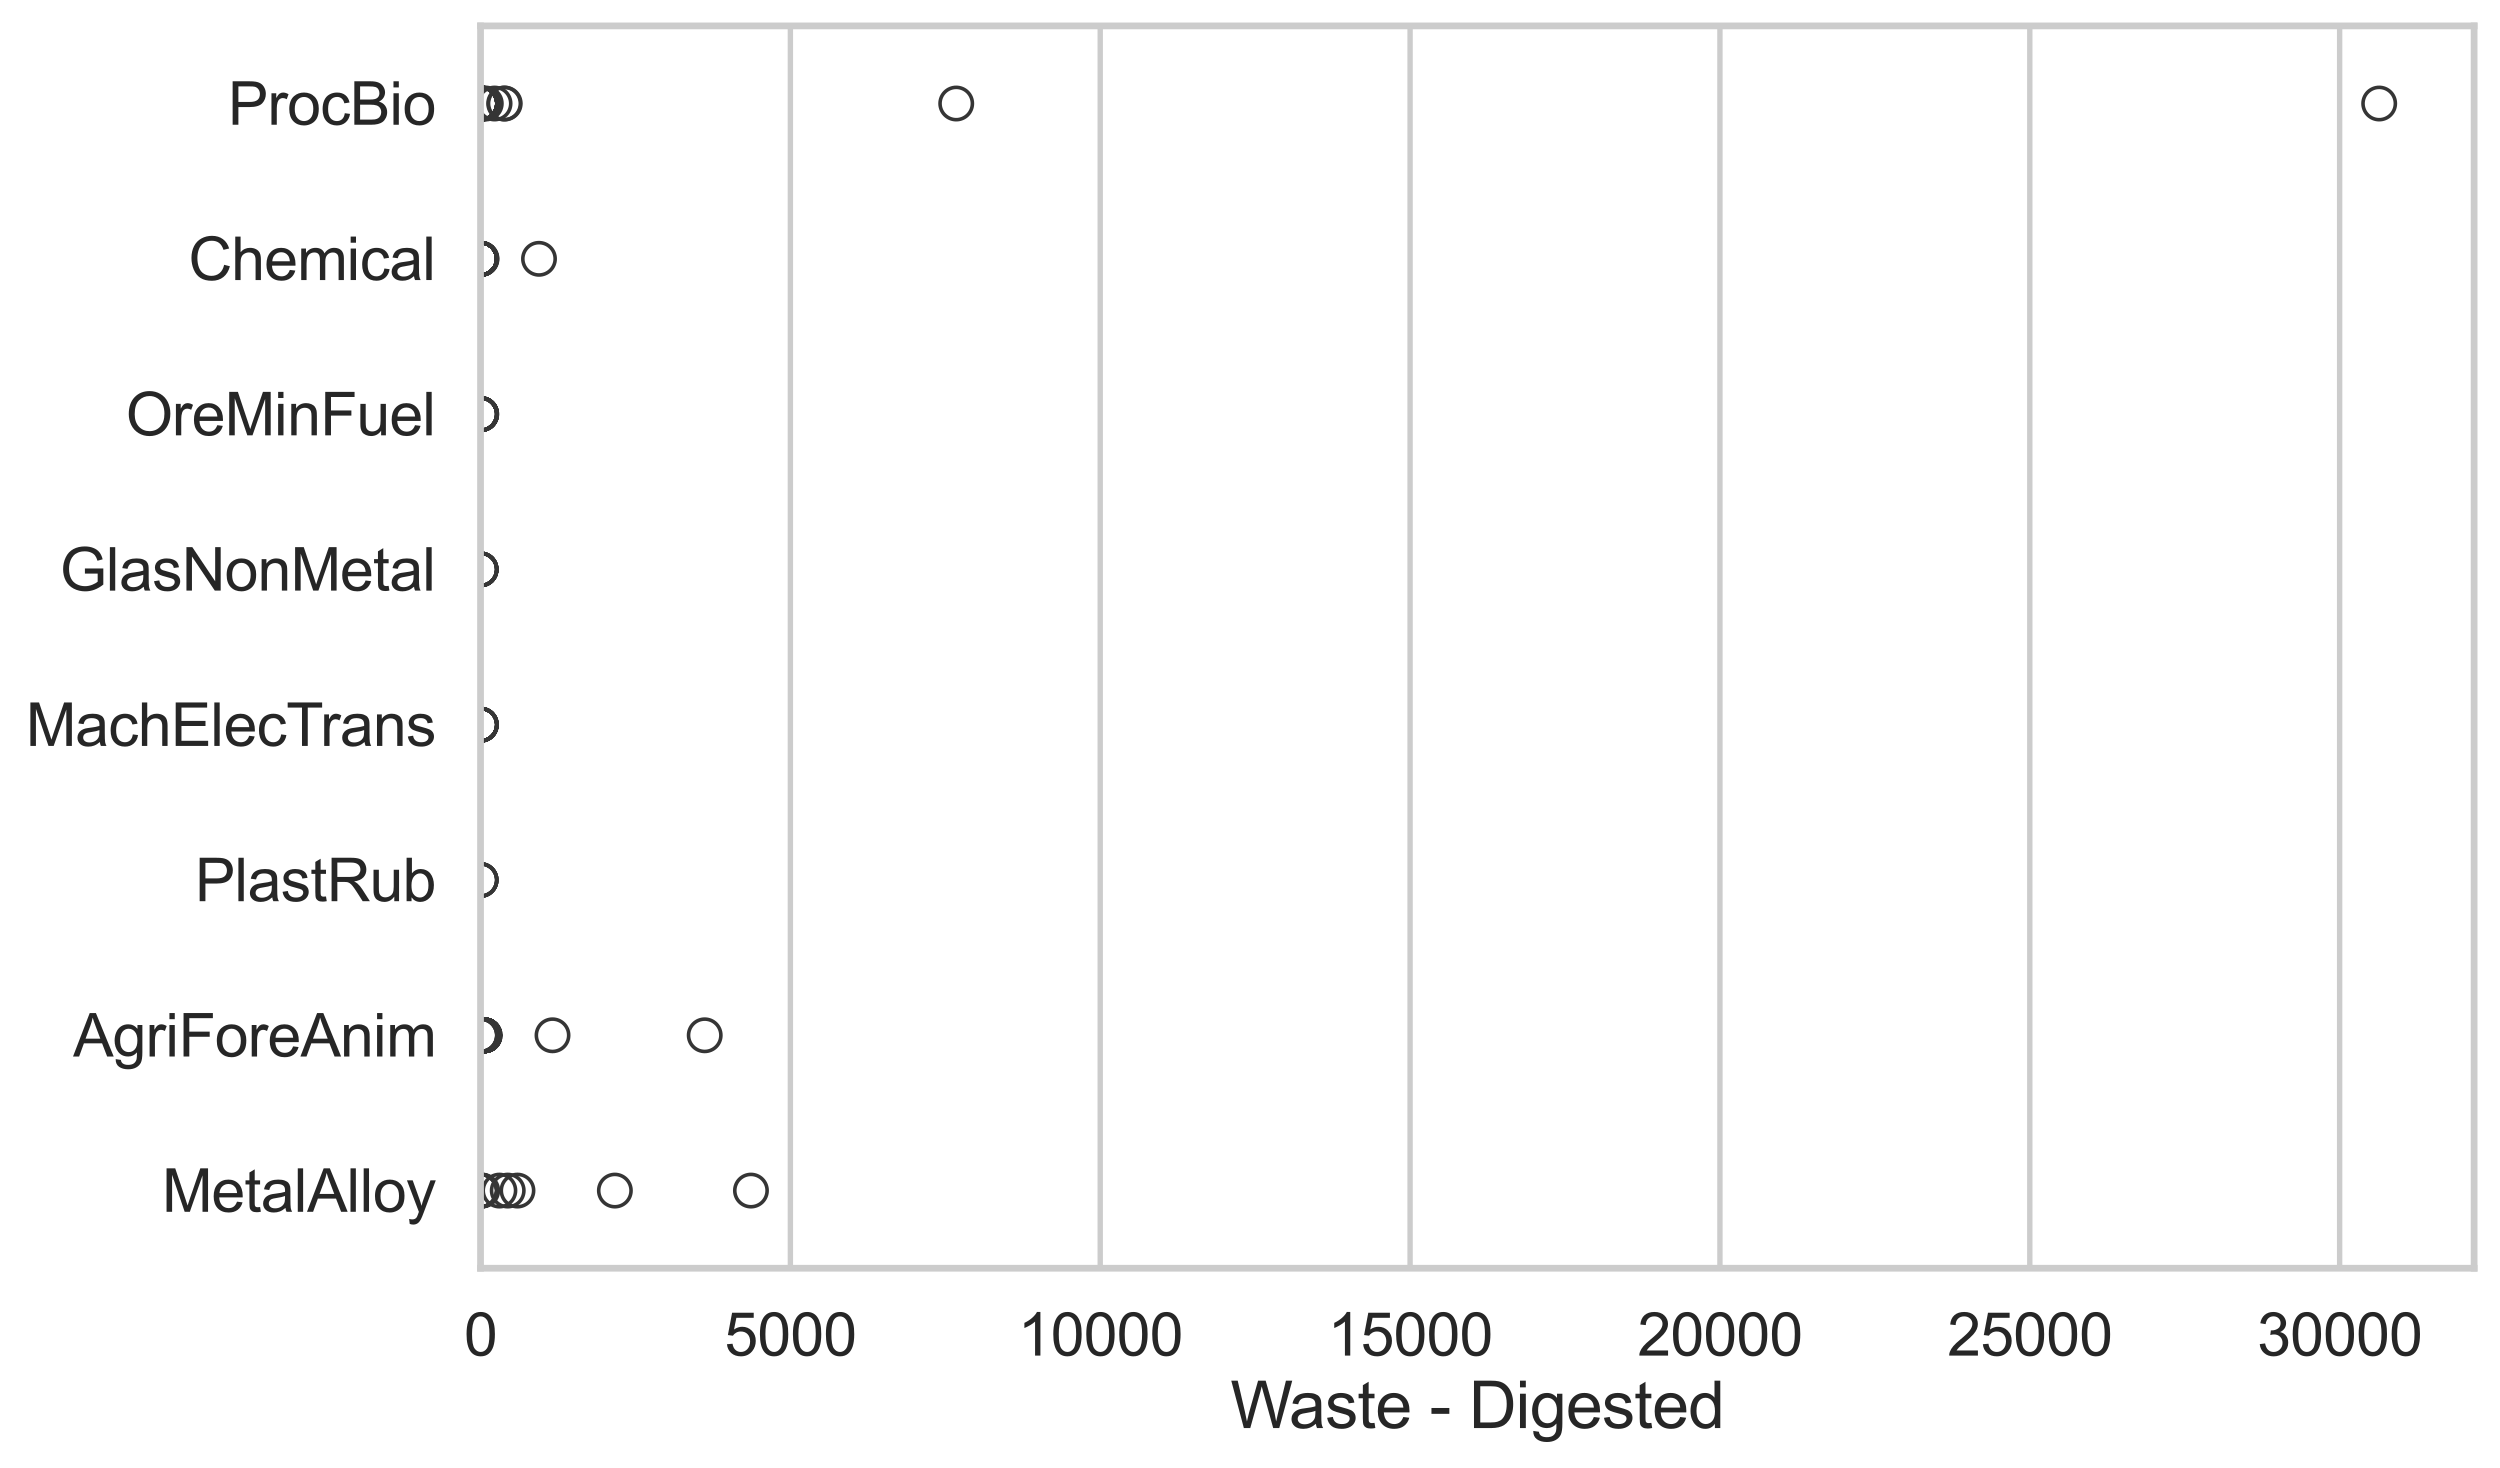 <?xml version="1.0" encoding="utf-8" standalone="no"?>
<!DOCTYPE svg PUBLIC "-//W3C//DTD SVG 1.1//EN"
  "http://www.w3.org/Graphics/SVG/1.1/DTD/svg11.dtd">
<svg xmlns:xlink="http://www.w3.org/1999/xlink" width="695.577pt" height="408.322pt" viewBox="0 0 695.577 408.322" xmlns="http://www.w3.org/2000/svg" version="1.1">
 <defs>
  <style type="text/css">*{stroke-linejoin: round; stroke-linecap: butt}</style>
 </defs>
 <g id="figure_1">
  <g id="patch_1">
   <path d="M 0 408.322 
L 695.577 408.322 
L 695.577 0 
L 0 0 
z
" style="fill: #ffffff"/>
  </g>
  <g id="axes_1">
   <g id="patch_2">
    <path d="M 133.697 352.86 
L 688.377 352.86 
L 688.377 7.2 
L 133.697 7.2 
z
" style="fill: #ffffff"/>
   </g>
   <g id="matplotlib.axis_1">
    <g id="xtick_1">
     <g id="line2d_1">
      <path d="M 133.697 352.86 
L 133.697 7.2 
" clip-path="url(#p06979ce283)" style="fill: none; stroke: #cccccc; stroke-width: 1.5; stroke-linecap: round"/>
     </g>
     <g id="text_1">
      <!-- 0 -->
      <g style="fill: #262626" transform="translate(129.109 377.17) scale(0.165 -0.165)">
       <defs>
        <path id="ArialMT-30" d="M 266 2259 
Q 266 3072 433 3567 
Q 600 4063 929 4331 
Q 1259 4600 1759 4600 
Q 2128 4600 2406 4451 
Q 2684 4303 2865 4023 
Q 3047 3744 3150 3342 
Q 3253 2941 3253 2259 
Q 3253 1453 3087 958 
Q 2922 463 2592 192 
Q 2263 -78 1759 -78 
Q 1097 -78 719 397 
Q 266 969 266 2259 
z
M 844 2259 
Q 844 1131 1108 757 
Q 1372 384 1759 384 
Q 2147 384 2411 759 
Q 2675 1134 2675 2259 
Q 2675 3391 2411 3762 
Q 2147 4134 1753 4134 
Q 1366 4134 1134 3806 
Q 844 3388 844 2259 
z
" transform="scale(0.016)"/>
       </defs>
       <use xlink:href="#ArialMT-30"/>
      </g>
     </g>
    </g>
    <g id="xtick_2">
     <g id="line2d_2">
      <path d="M 219.907 352.86 
L 219.907 7.2 
" clip-path="url(#p06979ce283)" style="fill: none; stroke: #cccccc; stroke-width: 1.5; stroke-linecap: round"/>
     </g>
     <g id="text_2">
      <!-- 5000 -->
      <g style="fill: #262626" transform="translate(201.556 377.17) scale(0.165 -0.165)">
       <defs>
        <path id="ArialMT-35" d="M 266 1200 
L 856 1250 
Q 922 819 1161 601 
Q 1400 384 1738 384 
Q 2144 384 2425 690 
Q 2706 997 2706 1503 
Q 2706 1984 2436 2262 
Q 2166 2541 1728 2541 
Q 1456 2541 1237 2417 
Q 1019 2294 894 2097 
L 366 2166 
L 809 4519 
L 3088 4519 
L 3088 3981 
L 1259 3981 
L 1013 2750 
Q 1425 3038 1878 3038 
Q 2478 3038 2890 2622 
Q 3303 2206 3303 1553 
Q 3303 931 2941 478 
Q 2500 -78 1738 -78 
Q 1113 -78 717 272 
Q 322 622 266 1200 
z
" transform="scale(0.016)"/>
       </defs>
       <use xlink:href="#ArialMT-35"/>
       <use xlink:href="#ArialMT-30" transform="translate(55.615 0)"/>
       <use xlink:href="#ArialMT-30" transform="translate(111.23 0)"/>
       <use xlink:href="#ArialMT-30" transform="translate(166.846 0)"/>
      </g>
     </g>
    </g>
    <g id="xtick_3">
     <g id="line2d_3">
      <path d="M 306.118 352.86 
L 306.118 7.2 
" clip-path="url(#p06979ce283)" style="fill: none; stroke: #cccccc; stroke-width: 1.5; stroke-linecap: round"/>
     </g>
     <g id="text_3">
      <!-- 10000 -->
      <g style="fill: #262626" transform="translate(283.179 377.17) scale(0.165 -0.165)">
       <defs>
        <path id="ArialMT-31" d="M 2384 0 
L 1822 0 
L 1822 3584 
Q 1619 3391 1289 3197 
Q 959 3003 697 2906 
L 697 3450 
Q 1169 3672 1522 3987 
Q 1875 4303 2022 4600 
L 2384 4600 
L 2384 0 
z
" transform="scale(0.016)"/>
       </defs>
       <use xlink:href="#ArialMT-31"/>
       <use xlink:href="#ArialMT-30" transform="translate(55.615 0)"/>
       <use xlink:href="#ArialMT-30" transform="translate(111.23 0)"/>
       <use xlink:href="#ArialMT-30" transform="translate(166.846 0)"/>
       <use xlink:href="#ArialMT-30" transform="translate(222.461 0)"/>
      </g>
     </g>
    </g>
    <g id="xtick_4">
     <g id="line2d_4">
      <path d="M 392.328 352.86 
L 392.328 7.2 
" clip-path="url(#p06979ce283)" style="fill: none; stroke: #cccccc; stroke-width: 1.5; stroke-linecap: round"/>
     </g>
     <g id="text_4">
      <!-- 15000 -->
      <g style="fill: #262626" transform="translate(369.389 377.17) scale(0.165 -0.165)">
       <use xlink:href="#ArialMT-31"/>
       <use xlink:href="#ArialMT-35" transform="translate(55.615 0)"/>
       <use xlink:href="#ArialMT-30" transform="translate(111.23 0)"/>
       <use xlink:href="#ArialMT-30" transform="translate(166.846 0)"/>
       <use xlink:href="#ArialMT-30" transform="translate(222.461 0)"/>
      </g>
     </g>
    </g>
    <g id="xtick_5">
     <g id="line2d_5">
      <path d="M 478.539 352.86 
L 478.539 7.2 
" clip-path="url(#p06979ce283)" style="fill: none; stroke: #cccccc; stroke-width: 1.5; stroke-linecap: round"/>
     </g>
     <g id="text_5">
      <!-- 20000 -->
      <g style="fill: #262626" transform="translate(455.6 377.17) scale(0.165 -0.165)">
       <defs>
        <path id="ArialMT-32" d="M 3222 541 
L 3222 0 
L 194 0 
Q 188 203 259 391 
Q 375 700 629 1000 
Q 884 1300 1366 1694 
Q 2113 2306 2375 2664 
Q 2638 3022 2638 3341 
Q 2638 3675 2398 3904 
Q 2159 4134 1775 4134 
Q 1369 4134 1125 3890 
Q 881 3647 878 3216 
L 300 3275 
Q 359 3922 746 4261 
Q 1134 4600 1788 4600 
Q 2447 4600 2831 4234 
Q 3216 3869 3216 3328 
Q 3216 3053 3103 2787 
Q 2991 2522 2730 2228 
Q 2469 1934 1863 1422 
Q 1356 997 1212 845 
Q 1069 694 975 541 
L 3222 541 
z
" transform="scale(0.016)"/>
       </defs>
       <use xlink:href="#ArialMT-32"/>
       <use xlink:href="#ArialMT-30" transform="translate(55.615 0)"/>
       <use xlink:href="#ArialMT-30" transform="translate(111.23 0)"/>
       <use xlink:href="#ArialMT-30" transform="translate(166.846 0)"/>
       <use xlink:href="#ArialMT-30" transform="translate(222.461 0)"/>
      </g>
     </g>
    </g>
    <g id="xtick_6">
     <g id="line2d_6">
      <path d="M 564.749 352.86 
L 564.749 7.2 
" clip-path="url(#p06979ce283)" style="fill: none; stroke: #cccccc; stroke-width: 1.5; stroke-linecap: round"/>
     </g>
     <g id="text_6">
      <!-- 25000 -->
      <g style="fill: #262626" transform="translate(541.81 377.17) scale(0.165 -0.165)">
       <use xlink:href="#ArialMT-32"/>
       <use xlink:href="#ArialMT-35" transform="translate(55.615 0)"/>
       <use xlink:href="#ArialMT-30" transform="translate(111.23 0)"/>
       <use xlink:href="#ArialMT-30" transform="translate(166.846 0)"/>
       <use xlink:href="#ArialMT-30" transform="translate(222.461 0)"/>
      </g>
     </g>
    </g>
    <g id="xtick_7">
     <g id="line2d_7">
      <path d="M 650.96 352.86 
L 650.96 7.2 
" clip-path="url(#p06979ce283)" style="fill: none; stroke: #cccccc; stroke-width: 1.5; stroke-linecap: round"/>
     </g>
     <g id="text_7">
      <!-- 30000 -->
      <g style="fill: #262626" transform="translate(628.021 377.17) scale(0.165 -0.165)">
       <defs>
        <path id="ArialMT-33" d="M 269 1209 
L 831 1284 
Q 928 806 1161 595 
Q 1394 384 1728 384 
Q 2125 384 2398 659 
Q 2672 934 2672 1341 
Q 2672 1728 2419 1979 
Q 2166 2231 1775 2231 
Q 1616 2231 1378 2169 
L 1441 2663 
Q 1497 2656 1531 2656 
Q 1891 2656 2178 2843 
Q 2466 3031 2466 3422 
Q 2466 3731 2256 3934 
Q 2047 4138 1716 4138 
Q 1388 4138 1169 3931 
Q 950 3725 888 3313 
L 325 3413 
Q 428 3978 793 4289 
Q 1159 4600 1703 4600 
Q 2078 4600 2393 4439 
Q 2709 4278 2876 4000 
Q 3044 3722 3044 3409 
Q 3044 3113 2884 2869 
Q 2725 2625 2413 2481 
Q 2819 2388 3044 2092 
Q 3269 1797 3269 1353 
Q 3269 753 2831 336 
Q 2394 -81 1725 -81 
Q 1122 -81 723 278 
Q 325 638 269 1209 
z
" transform="scale(0.016)"/>
       </defs>
       <use xlink:href="#ArialMT-33"/>
       <use xlink:href="#ArialMT-30" transform="translate(55.615 0)"/>
       <use xlink:href="#ArialMT-30" transform="translate(111.23 0)"/>
       <use xlink:href="#ArialMT-30" transform="translate(166.846 0)"/>
       <use xlink:href="#ArialMT-30" transform="translate(222.461 0)"/>
      </g>
     </g>
    </g>
    <g id="text_8">
     <!-- Waste - Digested -->
     <g style="fill: #262626" transform="translate(342.353 397.334) scale(0.18 -0.18)">
      <defs>
       <path id="ArialMT-57" d="M 1294 0 
L 78 4581 
L 700 4581 
L 1397 1578 
Q 1509 1106 1591 641 
Q 1766 1375 1797 1488 
L 2669 4581 
L 3400 4581 
L 4056 2263 
Q 4303 1400 4413 641 
Q 4500 1075 4641 1638 
L 5359 4581 
L 5969 4581 
L 4713 0 
L 4128 0 
L 3163 3491 
Q 3041 3928 3019 4028 
Q 2947 3713 2884 3491 
L 1913 0 
L 1294 0 
z
" transform="scale(0.016)"/>
       <path id="ArialMT-61" d="M 2588 409 
Q 2275 144 1986 34 
Q 1697 -75 1366 -75 
Q 819 -75 525 192 
Q 231 459 231 875 
Q 231 1119 342 1320 
Q 453 1522 633 1644 
Q 813 1766 1038 1828 
Q 1203 1872 1538 1913 
Q 2219 1994 2541 2106 
Q 2544 2222 2544 2253 
Q 2544 2597 2384 2738 
Q 2169 2928 1744 2928 
Q 1347 2928 1158 2789 
Q 969 2650 878 2297 
L 328 2372 
Q 403 2725 575 2942 
Q 747 3159 1072 3276 
Q 1397 3394 1825 3394 
Q 2250 3394 2515 3294 
Q 2781 3194 2906 3042 
Q 3031 2891 3081 2659 
Q 3109 2516 3109 2141 
L 3109 1391 
Q 3109 606 3145 398 
Q 3181 191 3288 0 
L 2700 0 
Q 2613 175 2588 409 
z
M 2541 1666 
Q 2234 1541 1622 1453 
Q 1275 1403 1131 1340 
Q 988 1278 909 1158 
Q 831 1038 831 891 
Q 831 666 1001 516 
Q 1172 366 1500 366 
Q 1825 366 2078 508 
Q 2331 650 2450 897 
Q 2541 1088 2541 1459 
L 2541 1666 
z
" transform="scale(0.016)"/>
       <path id="ArialMT-73" d="M 197 991 
L 753 1078 
Q 800 744 1014 566 
Q 1228 388 1613 388 
Q 2000 388 2187 545 
Q 2375 703 2375 916 
Q 2375 1106 2209 1216 
Q 2094 1291 1634 1406 
Q 1016 1563 777 1677 
Q 538 1791 414 1992 
Q 291 2194 291 2438 
Q 291 2659 392 2848 
Q 494 3038 669 3163 
Q 800 3259 1026 3326 
Q 1253 3394 1513 3394 
Q 1903 3394 2198 3281 
Q 2494 3169 2634 2976 
Q 2775 2784 2828 2463 
L 2278 2388 
Q 2241 2644 2061 2787 
Q 1881 2931 1553 2931 
Q 1166 2931 1000 2803 
Q 834 2675 834 2503 
Q 834 2394 903 2306 
Q 972 2216 1119 2156 
Q 1203 2125 1616 2013 
Q 2213 1853 2448 1751 
Q 2684 1650 2818 1456 
Q 2953 1263 2953 975 
Q 2953 694 2789 445 
Q 2625 197 2315 61 
Q 2006 -75 1616 -75 
Q 969 -75 630 194 
Q 291 463 197 991 
z
" transform="scale(0.016)"/>
       <path id="ArialMT-74" d="M 1650 503 
L 1731 6 
Q 1494 -44 1306 -44 
Q 1000 -44 831 53 
Q 663 150 594 308 
Q 525 466 525 972 
L 525 2881 
L 113 2881 
L 113 3319 
L 525 3319 
L 525 4141 
L 1084 4478 
L 1084 3319 
L 1650 3319 
L 1650 2881 
L 1084 2881 
L 1084 941 
Q 1084 700 1114 631 
Q 1144 563 1211 522 
Q 1278 481 1403 481 
Q 1497 481 1650 503 
z
" transform="scale(0.016)"/>
       <path id="ArialMT-65" d="M 2694 1069 
L 3275 997 
Q 3138 488 2766 206 
Q 2394 -75 1816 -75 
Q 1088 -75 661 373 
Q 234 822 234 1631 
Q 234 2469 665 2931 
Q 1097 3394 1784 3394 
Q 2450 3394 2872 2941 
Q 3294 2488 3294 1666 
Q 3294 1616 3291 1516 
L 816 1516 
Q 847 969 1125 678 
Q 1403 388 1819 388 
Q 2128 388 2347 550 
Q 2566 713 2694 1069 
z
M 847 1978 
L 2700 1978 
Q 2663 2397 2488 2606 
Q 2219 2931 1791 2931 
Q 1403 2931 1139 2672 
Q 875 2413 847 1978 
z
" transform="scale(0.016)"/>
       <path id="ArialMT-20" transform="scale(0.016)"/>
       <path id="ArialMT-2d" d="M 203 1375 
L 203 1941 
L 1931 1941 
L 1931 1375 
L 203 1375 
z
" transform="scale(0.016)"/>
       <path id="ArialMT-44" d="M 494 0 
L 494 4581 
L 2072 4581 
Q 2606 4581 2888 4516 
Q 3281 4425 3559 4188 
Q 3922 3881 4101 3404 
Q 4281 2928 4281 2316 
Q 4281 1794 4159 1391 
Q 4038 988 3847 723 
Q 3656 459 3429 307 
Q 3203 156 2883 78 
Q 2563 0 2147 0 
L 494 0 
z
M 1100 541 
L 2078 541 
Q 2531 541 2789 625 
Q 3047 709 3200 863 
Q 3416 1078 3536 1442 
Q 3656 1806 3656 2325 
Q 3656 3044 3420 3430 
Q 3184 3816 2847 3947 
Q 2603 4041 2063 4041 
L 1100 4041 
L 1100 541 
z
" transform="scale(0.016)"/>
       <path id="ArialMT-69" d="M 425 3934 
L 425 4581 
L 988 4581 
L 988 3934 
L 425 3934 
z
M 425 0 
L 425 3319 
L 988 3319 
L 988 0 
L 425 0 
z
" transform="scale(0.016)"/>
       <path id="ArialMT-67" d="M 319 -275 
L 866 -356 
Q 900 -609 1056 -725 
Q 1266 -881 1628 -881 
Q 2019 -881 2231 -725 
Q 2444 -569 2519 -288 
Q 2563 -116 2559 434 
Q 2191 0 1641 0 
Q 956 0 581 494 
Q 206 988 206 1678 
Q 206 2153 378 2554 
Q 550 2956 876 3175 
Q 1203 3394 1644 3394 
Q 2231 3394 2613 2919 
L 2613 3319 
L 3131 3319 
L 3131 450 
Q 3131 -325 2973 -648 
Q 2816 -972 2473 -1159 
Q 2131 -1347 1631 -1347 
Q 1038 -1347 672 -1080 
Q 306 -813 319 -275 
z
M 784 1719 
Q 784 1066 1043 766 
Q 1303 466 1694 466 
Q 2081 466 2343 764 
Q 2606 1063 2606 1700 
Q 2606 2309 2336 2618 
Q 2066 2928 1684 2928 
Q 1309 2928 1046 2623 
Q 784 2319 784 1719 
z
" transform="scale(0.016)"/>
       <path id="ArialMT-64" d="M 2575 0 
L 2575 419 
Q 2259 -75 1647 -75 
Q 1250 -75 917 144 
Q 584 363 401 755 
Q 219 1147 219 1656 
Q 219 2153 384 2558 
Q 550 2963 881 3178 
Q 1213 3394 1622 3394 
Q 1922 3394 2156 3267 
Q 2391 3141 2538 2938 
L 2538 4581 
L 3097 4581 
L 3097 0 
L 2575 0 
z
M 797 1656 
Q 797 1019 1065 703 
Q 1334 388 1700 388 
Q 2069 388 2326 689 
Q 2584 991 2584 1609 
Q 2584 2291 2321 2609 
Q 2059 2928 1675 2928 
Q 1300 2928 1048 2622 
Q 797 2316 797 1656 
z
" transform="scale(0.016)"/>
      </defs>
      <use xlink:href="#ArialMT-57"/>
      <use xlink:href="#ArialMT-61" transform="translate(90.635 0)"/>
      <use xlink:href="#ArialMT-73" transform="translate(146.25 0)"/>
      <use xlink:href="#ArialMT-74" transform="translate(196.25 0)"/>
      <use xlink:href="#ArialMT-65" transform="translate(224.033 0)"/>
      <use xlink:href="#ArialMT-20" transform="translate(279.648 0)"/>
      <use xlink:href="#ArialMT-2d" transform="translate(307.432 0)"/>
      <use xlink:href="#ArialMT-20" transform="translate(340.732 0)"/>
      <use xlink:href="#ArialMT-44" transform="translate(368.516 0)"/>
      <use xlink:href="#ArialMT-69" transform="translate(440.732 0)"/>
      <use xlink:href="#ArialMT-67" transform="translate(462.949 0)"/>
      <use xlink:href="#ArialMT-65" transform="translate(518.564 0)"/>
      <use xlink:href="#ArialMT-73" transform="translate(574.18 0)"/>
      <use xlink:href="#ArialMT-74" transform="translate(624.18 0)"/>
      <use xlink:href="#ArialMT-65" transform="translate(651.963 0)"/>
      <use xlink:href="#ArialMT-64" transform="translate(707.578 0)"/>
     </g>
    </g>
   </g>
   <g id="matplotlib.axis_2">
    <g id="ytick_1">
     <g id="text_9">
      <!-- ProcBio -->
      <g style="fill: #262626" transform="translate(63.424 34.709) scale(0.165 -0.165)">
       <defs>
        <path id="ArialMT-50" d="M 494 0 
L 494 4581 
L 2222 4581 
Q 2678 4581 2919 4538 
Q 3256 4481 3484 4323 
Q 3713 4166 3852 3881 
Q 3991 3597 3991 3256 
Q 3991 2672 3619 2267 
Q 3247 1863 2275 1863 
L 1100 1863 
L 1100 0 
L 494 0 
z
M 1100 2403 
L 2284 2403 
Q 2872 2403 3119 2622 
Q 3366 2841 3366 3238 
Q 3366 3525 3220 3729 
Q 3075 3934 2838 4000 
Q 2684 4041 2272 4041 
L 1100 4041 
L 1100 2403 
z
" transform="scale(0.016)"/>
        <path id="ArialMT-72" d="M 416 0 
L 416 3319 
L 922 3319 
L 922 2816 
Q 1116 3169 1280 3281 
Q 1444 3394 1641 3394 
Q 1925 3394 2219 3213 
L 2025 2691 
Q 1819 2813 1613 2813 
Q 1428 2813 1281 2702 
Q 1134 2591 1072 2394 
Q 978 2094 978 1738 
L 978 0 
L 416 0 
z
" transform="scale(0.016)"/>
        <path id="ArialMT-6f" d="M 213 1659 
Q 213 2581 725 3025 
Q 1153 3394 1769 3394 
Q 2453 3394 2887 2945 
Q 3322 2497 3322 1706 
Q 3322 1066 3130 698 
Q 2938 331 2570 128 
Q 2203 -75 1769 -75 
Q 1072 -75 642 372 
Q 213 819 213 1659 
z
M 791 1659 
Q 791 1022 1069 705 
Q 1347 388 1769 388 
Q 2188 388 2466 706 
Q 2744 1025 2744 1678 
Q 2744 2294 2464 2611 
Q 2184 2928 1769 2928 
Q 1347 2928 1069 2612 
Q 791 2297 791 1659 
z
" transform="scale(0.016)"/>
        <path id="ArialMT-63" d="M 2588 1216 
L 3141 1144 
Q 3050 572 2676 248 
Q 2303 -75 1759 -75 
Q 1078 -75 664 370 
Q 250 816 250 1647 
Q 250 2184 428 2587 
Q 606 2991 970 3192 
Q 1334 3394 1763 3394 
Q 2303 3394 2647 3120 
Q 2991 2847 3088 2344 
L 2541 2259 
Q 2463 2594 2264 2762 
Q 2066 2931 1784 2931 
Q 1359 2931 1093 2626 
Q 828 2322 828 1663 
Q 828 994 1084 691 
Q 1341 388 1753 388 
Q 2084 388 2306 591 
Q 2528 794 2588 1216 
z
" transform="scale(0.016)"/>
        <path id="ArialMT-42" d="M 469 0 
L 469 4581 
L 2188 4581 
Q 2713 4581 3030 4442 
Q 3347 4303 3526 4014 
Q 3706 3725 3706 3409 
Q 3706 3116 3547 2856 
Q 3388 2597 3066 2438 
Q 3481 2316 3704 2022 
Q 3928 1728 3928 1328 
Q 3928 1006 3792 729 
Q 3656 453 3456 303 
Q 3256 153 2954 76 
Q 2653 0 2216 0 
L 469 0 
z
M 1075 2656 
L 2066 2656 
Q 2469 2656 2644 2709 
Q 2875 2778 2992 2937 
Q 3109 3097 3109 3338 
Q 3109 3566 3000 3739 
Q 2891 3913 2687 3977 
Q 2484 4041 1991 4041 
L 1075 4041 
L 1075 2656 
z
M 1075 541 
L 2216 541 
Q 2509 541 2628 563 
Q 2838 600 2978 687 
Q 3119 775 3209 942 
Q 3300 1109 3300 1328 
Q 3300 1584 3169 1773 
Q 3038 1963 2805 2039 
Q 2572 2116 2134 2116 
L 1075 2116 
L 1075 541 
z
" transform="scale(0.016)"/>
       </defs>
       <use xlink:href="#ArialMT-50"/>
       <use xlink:href="#ArialMT-72" transform="translate(66.699 0)"/>
       <use xlink:href="#ArialMT-6f" transform="translate(100 0)"/>
       <use xlink:href="#ArialMT-63" transform="translate(155.615 0)"/>
       <use xlink:href="#ArialMT-42" transform="translate(205.615 0)"/>
       <use xlink:href="#ArialMT-69" transform="translate(272.314 0)"/>
       <use xlink:href="#ArialMT-6f" transform="translate(294.531 0)"/>
      </g>
     </g>
    </g>
    <g id="ytick_2">
     <g id="text_10">
      <!-- Chemical -->
      <g style="fill: #262626" transform="translate(52.428 77.916) scale(0.165 -0.165)">
       <defs>
        <path id="ArialMT-43" d="M 3763 1606 
L 4369 1453 
Q 4178 706 3683 314 
Q 3188 -78 2472 -78 
Q 1731 -78 1267 223 
Q 803 525 561 1097 
Q 319 1669 319 2325 
Q 319 3041 592 3573 
Q 866 4106 1370 4382 
Q 1875 4659 2481 4659 
Q 3169 4659 3637 4309 
Q 4106 3959 4291 3325 
L 3694 3184 
Q 3534 3684 3231 3912 
Q 2928 4141 2469 4141 
Q 1941 4141 1586 3887 
Q 1231 3634 1087 3207 
Q 944 2781 944 2328 
Q 944 1744 1114 1308 
Q 1284 872 1643 656 
Q 2003 441 2422 441 
Q 2931 441 3284 734 
Q 3638 1028 3763 1606 
z
" transform="scale(0.016)"/>
        <path id="ArialMT-68" d="M 422 0 
L 422 4581 
L 984 4581 
L 984 2938 
Q 1378 3394 1978 3394 
Q 2347 3394 2619 3248 
Q 2891 3103 3008 2847 
Q 3125 2591 3125 2103 
L 3125 0 
L 2563 0 
L 2563 2103 
Q 2563 2525 2380 2717 
Q 2197 2909 1863 2909 
Q 1613 2909 1392 2779 
Q 1172 2650 1078 2428 
Q 984 2206 984 1816 
L 984 0 
L 422 0 
z
" transform="scale(0.016)"/>
        <path id="ArialMT-6d" d="M 422 0 
L 422 3319 
L 925 3319 
L 925 2853 
Q 1081 3097 1340 3245 
Q 1600 3394 1931 3394 
Q 2300 3394 2536 3241 
Q 2772 3088 2869 2813 
Q 3263 3394 3894 3394 
Q 4388 3394 4653 3120 
Q 4919 2847 4919 2278 
L 4919 0 
L 4359 0 
L 4359 2091 
Q 4359 2428 4304 2576 
Q 4250 2725 4106 2815 
Q 3963 2906 3769 2906 
Q 3419 2906 3187 2673 
Q 2956 2441 2956 1928 
L 2956 0 
L 2394 0 
L 2394 2156 
Q 2394 2531 2256 2718 
Q 2119 2906 1806 2906 
Q 1569 2906 1367 2781 
Q 1166 2656 1075 2415 
Q 984 2175 984 1722 
L 984 0 
L 422 0 
z
" transform="scale(0.016)"/>
        <path id="ArialMT-6c" d="M 409 0 
L 409 4581 
L 972 4581 
L 972 0 
L 409 0 
z
" transform="scale(0.016)"/>
       </defs>
       <use xlink:href="#ArialMT-43"/>
       <use xlink:href="#ArialMT-68" transform="translate(72.217 0)"/>
       <use xlink:href="#ArialMT-65" transform="translate(127.832 0)"/>
       <use xlink:href="#ArialMT-6d" transform="translate(183.447 0)"/>
       <use xlink:href="#ArialMT-69" transform="translate(266.748 0)"/>
       <use xlink:href="#ArialMT-63" transform="translate(288.965 0)"/>
       <use xlink:href="#ArialMT-61" transform="translate(338.965 0)"/>
       <use xlink:href="#ArialMT-6c" transform="translate(394.58 0)"/>
      </g>
     </g>
    </g>
    <g id="ytick_3">
     <g id="text_11">
      <!-- OreMinFuel -->
      <g style="fill: #262626" transform="translate(35.013 121.124) scale(0.165 -0.165)">
       <defs>
        <path id="ArialMT-4f" d="M 309 2231 
Q 309 3372 921 4017 
Q 1534 4663 2503 4663 
Q 3138 4663 3647 4359 
Q 4156 4056 4423 3514 
Q 4691 2972 4691 2284 
Q 4691 1588 4409 1038 
Q 4128 488 3612 205 
Q 3097 -78 2500 -78 
Q 1853 -78 1343 234 
Q 834 547 571 1087 
Q 309 1628 309 2231 
z
M 934 2222 
Q 934 1394 1379 917 
Q 1825 441 2497 441 
Q 3181 441 3623 922 
Q 4066 1403 4066 2288 
Q 4066 2847 3877 3264 
Q 3688 3681 3323 3911 
Q 2959 4141 2506 4141 
Q 1863 4141 1398 3698 
Q 934 3256 934 2222 
z
" transform="scale(0.016)"/>
        <path id="ArialMT-4d" d="M 475 0 
L 475 4581 
L 1388 4581 
L 2472 1338 
Q 2622 884 2691 659 
Q 2769 909 2934 1394 
L 4031 4581 
L 4847 4581 
L 4847 0 
L 4263 0 
L 4263 3834 
L 2931 0 
L 2384 0 
L 1059 3900 
L 1059 0 
L 475 0 
z
" transform="scale(0.016)"/>
        <path id="ArialMT-6e" d="M 422 0 
L 422 3319 
L 928 3319 
L 928 2847 
Q 1294 3394 1984 3394 
Q 2284 3394 2536 3286 
Q 2788 3178 2913 3003 
Q 3038 2828 3088 2588 
Q 3119 2431 3119 2041 
L 3119 0 
L 2556 0 
L 2556 2019 
Q 2556 2363 2490 2533 
Q 2425 2703 2258 2804 
Q 2091 2906 1866 2906 
Q 1506 2906 1245 2678 
Q 984 2450 984 1813 
L 984 0 
L 422 0 
z
" transform="scale(0.016)"/>
        <path id="ArialMT-46" d="M 525 0 
L 525 4581 
L 3616 4581 
L 3616 4041 
L 1131 4041 
L 1131 2622 
L 3281 2622 
L 3281 2081 
L 1131 2081 
L 1131 0 
L 525 0 
z
" transform="scale(0.016)"/>
        <path id="ArialMT-75" d="M 2597 0 
L 2597 488 
Q 2209 -75 1544 -75 
Q 1250 -75 995 37 
Q 741 150 617 320 
Q 494 491 444 738 
Q 409 903 409 1263 
L 409 3319 
L 972 3319 
L 972 1478 
Q 972 1038 1006 884 
Q 1059 663 1231 536 
Q 1403 409 1656 409 
Q 1909 409 2131 539 
Q 2353 669 2445 892 
Q 2538 1116 2538 1541 
L 2538 3319 
L 3100 3319 
L 3100 0 
L 2597 0 
z
" transform="scale(0.016)"/>
       </defs>
       <use xlink:href="#ArialMT-4f"/>
       <use xlink:href="#ArialMT-72" transform="translate(77.783 0)"/>
       <use xlink:href="#ArialMT-65" transform="translate(111.084 0)"/>
       <use xlink:href="#ArialMT-4d" transform="translate(166.699 0)"/>
       <use xlink:href="#ArialMT-69" transform="translate(250 0)"/>
       <use xlink:href="#ArialMT-6e" transform="translate(272.217 0)"/>
       <use xlink:href="#ArialMT-46" transform="translate(327.832 0)"/>
       <use xlink:href="#ArialMT-75" transform="translate(388.916 0)"/>
       <use xlink:href="#ArialMT-65" transform="translate(444.531 0)"/>
       <use xlink:href="#ArialMT-6c" transform="translate(500.146 0)"/>
      </g>
     </g>
    </g>
    <g id="ytick_4">
     <g id="text_12">
      <!-- GlasNonMetal -->
      <g style="fill: #262626" transform="translate(16.659 164.331) scale(0.165 -0.165)">
       <defs>
        <path id="ArialMT-47" d="M 2638 1797 
L 2638 2334 
L 4578 2338 
L 4578 638 
Q 4131 281 3656 101 
Q 3181 -78 2681 -78 
Q 2006 -78 1454 211 
Q 903 500 622 1047 
Q 341 1594 341 2269 
Q 341 2938 620 3517 
Q 900 4097 1425 4378 
Q 1950 4659 2634 4659 
Q 3131 4659 3532 4498 
Q 3934 4338 4162 4050 
Q 4391 3763 4509 3300 
L 3963 3150 
Q 3859 3500 3706 3700 
Q 3553 3900 3268 4020 
Q 2984 4141 2638 4141 
Q 2222 4141 1919 4014 
Q 1616 3888 1430 3681 
Q 1244 3475 1141 3228 
Q 966 2803 966 2306 
Q 966 1694 1177 1281 
Q 1388 869 1791 669 
Q 2194 469 2647 469 
Q 3041 469 3416 620 
Q 3791 772 3984 944 
L 3984 1797 
L 2638 1797 
z
" transform="scale(0.016)"/>
        <path id="ArialMT-4e" d="M 488 0 
L 488 4581 
L 1109 4581 
L 3516 984 
L 3516 4581 
L 4097 4581 
L 4097 0 
L 3475 0 
L 1069 3600 
L 1069 0 
L 488 0 
z
" transform="scale(0.016)"/>
       </defs>
       <use xlink:href="#ArialMT-47"/>
       <use xlink:href="#ArialMT-6c" transform="translate(77.783 0)"/>
       <use xlink:href="#ArialMT-61" transform="translate(100 0)"/>
       <use xlink:href="#ArialMT-73" transform="translate(155.615 0)"/>
       <use xlink:href="#ArialMT-4e" transform="translate(205.615 0)"/>
       <use xlink:href="#ArialMT-6f" transform="translate(277.832 0)"/>
       <use xlink:href="#ArialMT-6e" transform="translate(333.447 0)"/>
       <use xlink:href="#ArialMT-4d" transform="translate(389.062 0)"/>
       <use xlink:href="#ArialMT-65" transform="translate(472.363 0)"/>
       <use xlink:href="#ArialMT-74" transform="translate(527.979 0)"/>
       <use xlink:href="#ArialMT-61" transform="translate(555.762 0)"/>
       <use xlink:href="#ArialMT-6c" transform="translate(611.377 0)"/>
      </g>
     </g>
    </g>
    <g id="ytick_5">
     <g id="text_13">
      <!-- MachElecTrans -->
      <g style="fill: #262626" transform="translate(7.2 207.539) scale(0.165 -0.165)">
       <defs>
        <path id="ArialMT-45" d="M 506 0 
L 506 4581 
L 3819 4581 
L 3819 4041 
L 1113 4041 
L 1113 2638 
L 3647 2638 
L 3647 2100 
L 1113 2100 
L 1113 541 
L 3925 541 
L 3925 0 
L 506 0 
z
" transform="scale(0.016)"/>
        <path id="ArialMT-54" d="M 1659 0 
L 1659 4041 
L 150 4041 
L 150 4581 
L 3781 4581 
L 3781 4041 
L 2266 4041 
L 2266 0 
L 1659 0 
z
" transform="scale(0.016)"/>
       </defs>
       <use xlink:href="#ArialMT-4d"/>
       <use xlink:href="#ArialMT-61" transform="translate(83.301 0)"/>
       <use xlink:href="#ArialMT-63" transform="translate(138.916 0)"/>
       <use xlink:href="#ArialMT-68" transform="translate(188.916 0)"/>
       <use xlink:href="#ArialMT-45" transform="translate(244.531 0)"/>
       <use xlink:href="#ArialMT-6c" transform="translate(311.23 0)"/>
       <use xlink:href="#ArialMT-65" transform="translate(333.447 0)"/>
       <use xlink:href="#ArialMT-63" transform="translate(389.062 0)"/>
       <use xlink:href="#ArialMT-54" transform="translate(439.062 0)"/>
       <use xlink:href="#ArialMT-72" transform="translate(496.396 0)"/>
       <use xlink:href="#ArialMT-61" transform="translate(529.697 0)"/>
       <use xlink:href="#ArialMT-6e" transform="translate(585.312 0)"/>
       <use xlink:href="#ArialMT-73" transform="translate(640.928 0)"/>
      </g>
     </g>
    </g>
    <g id="ytick_6">
     <g id="text_14">
      <!-- PlastRub -->
      <g style="fill: #262626" transform="translate(54.248 250.746) scale(0.165 -0.165)">
       <defs>
        <path id="ArialMT-52" d="M 503 0 
L 503 4581 
L 2534 4581 
Q 3147 4581 3465 4457 
Q 3784 4334 3975 4021 
Q 4166 3709 4166 3331 
Q 4166 2844 3850 2509 
Q 3534 2175 2875 2084 
Q 3116 1969 3241 1856 
Q 3506 1613 3744 1247 
L 4541 0 
L 3778 0 
L 3172 953 
Q 2906 1366 2734 1584 
Q 2563 1803 2427 1890 
Q 2291 1978 2150 2013 
Q 2047 2034 1813 2034 
L 1109 2034 
L 1109 0 
L 503 0 
z
M 1109 2559 
L 2413 2559 
Q 2828 2559 3062 2645 
Q 3297 2731 3419 2920 
Q 3541 3109 3541 3331 
Q 3541 3656 3305 3865 
Q 3069 4075 2559 4075 
L 1109 4075 
L 1109 2559 
z
" transform="scale(0.016)"/>
        <path id="ArialMT-62" d="M 941 0 
L 419 0 
L 419 4581 
L 981 4581 
L 981 2947 
Q 1338 3394 1891 3394 
Q 2197 3394 2470 3270 
Q 2744 3147 2920 2923 
Q 3097 2700 3197 2384 
Q 3297 2069 3297 1709 
Q 3297 856 2875 390 
Q 2453 -75 1863 -75 
Q 1275 -75 941 416 
L 941 0 
z
M 934 1684 
Q 934 1088 1097 822 
Q 1363 388 1816 388 
Q 2184 388 2453 708 
Q 2722 1028 2722 1663 
Q 2722 2313 2464 2622 
Q 2206 2931 1841 2931 
Q 1472 2931 1203 2611 
Q 934 2291 934 1684 
z
" transform="scale(0.016)"/>
       </defs>
       <use xlink:href="#ArialMT-50"/>
       <use xlink:href="#ArialMT-6c" transform="translate(66.699 0)"/>
       <use xlink:href="#ArialMT-61" transform="translate(88.916 0)"/>
       <use xlink:href="#ArialMT-73" transform="translate(144.531 0)"/>
       <use xlink:href="#ArialMT-74" transform="translate(194.531 0)"/>
       <use xlink:href="#ArialMT-52" transform="translate(222.314 0)"/>
       <use xlink:href="#ArialMT-75" transform="translate(294.531 0)"/>
       <use xlink:href="#ArialMT-62" transform="translate(350.146 0)"/>
      </g>
     </g>
    </g>
    <g id="ytick_7">
     <g id="text_15">
      <!-- AgriForeAnim -->
      <g style="fill: #262626" transform="translate(20.341 293.954) scale(0.165 -0.165)">
       <defs>
        <path id="ArialMT-41" d="M -9 0 
L 1750 4581 
L 2403 4581 
L 4278 0 
L 3588 0 
L 3053 1388 
L 1138 1388 
L 634 0 
L -9 0 
z
M 1313 1881 
L 2866 1881 
L 2388 3150 
Q 2169 3728 2063 4100 
Q 1975 3659 1816 3225 
L 1313 1881 
z
" transform="scale(0.016)"/>
       </defs>
       <use xlink:href="#ArialMT-41"/>
       <use xlink:href="#ArialMT-67" transform="translate(66.699 0)"/>
       <use xlink:href="#ArialMT-72" transform="translate(122.314 0)"/>
       <use xlink:href="#ArialMT-69" transform="translate(155.615 0)"/>
       <use xlink:href="#ArialMT-46" transform="translate(177.832 0)"/>
       <use xlink:href="#ArialMT-6f" transform="translate(238.916 0)"/>
       <use xlink:href="#ArialMT-72" transform="translate(294.531 0)"/>
       <use xlink:href="#ArialMT-65" transform="translate(327.832 0)"/>
       <use xlink:href="#ArialMT-41" transform="translate(383.447 0)"/>
       <use xlink:href="#ArialMT-6e" transform="translate(450.146 0)"/>
       <use xlink:href="#ArialMT-69" transform="translate(505.762 0)"/>
       <use xlink:href="#ArialMT-6d" transform="translate(527.979 0)"/>
      </g>
     </g>
    </g>
    <g id="ytick_8">
     <g id="text_16">
      <!-- MetalAlloy -->
      <g style="fill: #262626" transform="translate(45.088 337.161) scale(0.165 -0.165)">
       <defs>
        <path id="ArialMT-79" d="M 397 -1278 
L 334 -750 
Q 519 -800 656 -800 
Q 844 -800 956 -737 
Q 1069 -675 1141 -563 
Q 1194 -478 1313 -144 
Q 1328 -97 1363 -6 
L 103 3319 
L 709 3319 
L 1400 1397 
Q 1534 1031 1641 628 
Q 1738 1016 1872 1384 
L 2581 3319 
L 3144 3319 
L 1881 -56 
Q 1678 -603 1566 -809 
Q 1416 -1088 1222 -1217 
Q 1028 -1347 759 -1347 
Q 597 -1347 397 -1278 
z
" transform="scale(0.016)"/>
       </defs>
       <use xlink:href="#ArialMT-4d"/>
       <use xlink:href="#ArialMT-65" transform="translate(83.301 0)"/>
       <use xlink:href="#ArialMT-74" transform="translate(138.916 0)"/>
       <use xlink:href="#ArialMT-61" transform="translate(166.699 0)"/>
       <use xlink:href="#ArialMT-6c" transform="translate(222.314 0)"/>
       <use xlink:href="#ArialMT-41" transform="translate(244.531 0)"/>
       <use xlink:href="#ArialMT-6c" transform="translate(311.23 0)"/>
       <use xlink:href="#ArialMT-6c" transform="translate(333.447 0)"/>
       <use xlink:href="#ArialMT-6f" transform="translate(355.664 0)"/>
       <use xlink:href="#ArialMT-79" transform="translate(411.279 0)"/>
      </g>
     </g>
    </g>
   </g>
   <g id="patch_3">
    <path d="M 133.697 11.521 
L 133.697 46.087 
L 133.707 46.087 
L 133.707 11.521 
L 133.697 11.521 
z
" clip-path="url(#p06979ce283)" style="fill: #ca74db; stroke: #353535; stroke-linejoin: miter"/>
   </g>
   <g id="line2d_8">
    <path d="M 133.697 28.804 
L 133.697 28.804 
" clip-path="url(#p06979ce283)" style="fill: none; stroke: #353535"/>
   </g>
   <g id="line2d_9">
    <path d="M 133.707 28.804 
L 133.722 28.804 
" clip-path="url(#p06979ce283)" style="fill: none; stroke: #353535"/>
   </g>
   <g id="line2d_10">
    <path d="M 133.697 20.162 
L 133.697 37.445 
" clip-path="url(#p06979ce283)" style="fill: none; stroke: #353535; stroke-linecap: round"/>
   </g>
   <g id="line2d_11">
    <path d="M 133.722 20.162 
L 133.722 37.445 
" clip-path="url(#p06979ce283)" style="fill: none; stroke: #353535; stroke-linecap: round"/>
   </g>
   <g id="line2d_12">
    <defs>
     <path id="mac6dd1a6bd" d="M 0 4.5 
C 1.193 4.5 2.338 4.026 3.182 3.182 
C 4.026 2.338 4.5 1.193 4.5 0 
C 4.5 -1.193 4.026 -2.338 3.182 -3.182 
C 2.338 -4.026 1.193 -4.5 0 -4.5 
C -1.193 -4.5 -2.338 -4.026 -3.182 -3.182 
C -4.026 -2.338 -4.5 -1.193 -4.5 0 
C -4.5 1.193 -4.026 2.338 -3.182 3.182 
C -2.338 4.026 -1.193 4.5 0 4.5 
z
" style="stroke: #353535"/>
    </defs>
    <g clip-path="url(#p06979ce283)">
     <use xlink:href="#mac6dd1a6bd" x="140.431" y="28.804" style="fill-opacity: 0; stroke: #353535"/>
     <use xlink:href="#mac6dd1a6bd" x="266.05" y="28.804" style="fill-opacity: 0; stroke: #353535"/>
     <use xlink:href="#mac6dd1a6bd" x="134.383" y="28.804" style="fill-opacity: 0; stroke: #353535"/>
     <use xlink:href="#mac6dd1a6bd" x="137.601" y="28.804" style="fill-opacity: 0; stroke: #353535"/>
     <use xlink:href="#mac6dd1a6bd" x="133.808" y="28.804" style="fill-opacity: 0; stroke: #353535"/>
     <use xlink:href="#mac6dd1a6bd" x="133.761" y="28.804" style="fill-opacity: 0; stroke: #353535"/>
     <use xlink:href="#mac6dd1a6bd" x="133.735" y="28.804" style="fill-opacity: 0; stroke: #353535"/>
     <use xlink:href="#mac6dd1a6bd" x="661.964" y="28.804" style="fill-opacity: 0; stroke: #353535"/>
     <use xlink:href="#mac6dd1a6bd" x="133.734" y="28.804" style="fill-opacity: 0; stroke: #353535"/>
     <use xlink:href="#mac6dd1a6bd" x="133.749" y="28.804" style="fill-opacity: 0; stroke: #353535"/>
     <use xlink:href="#mac6dd1a6bd" x="133.842" y="28.804" style="fill-opacity: 0; stroke: #353535"/>
     <use xlink:href="#mac6dd1a6bd" x="133.776" y="28.804" style="fill-opacity: 0; stroke: #353535"/>
     <use xlink:href="#mac6dd1a6bd" x="133.727" y="28.804" style="fill-opacity: 0; stroke: #353535"/>
     <use xlink:href="#mac6dd1a6bd" x="133.724" y="28.804" style="fill-opacity: 0; stroke: #353535"/>
     <use xlink:href="#mac6dd1a6bd" x="134.024" y="28.804" style="fill-opacity: 0; stroke: #353535"/>
     <use xlink:href="#mac6dd1a6bd" x="134.054" y="28.804" style="fill-opacity: 0; stroke: #353535"/>
     <use xlink:href="#mac6dd1a6bd" x="133.859" y="28.804" style="fill-opacity: 0; stroke: #353535"/>
     <use xlink:href="#mac6dd1a6bd" x="133.757" y="28.804" style="fill-opacity: 0; stroke: #353535"/>
     <use xlink:href="#mac6dd1a6bd" x="133.74" y="28.804" style="fill-opacity: 0; stroke: #353535"/>
     <use xlink:href="#mac6dd1a6bd" x="133.744" y="28.804" style="fill-opacity: 0; stroke: #353535"/>
     <use xlink:href="#mac6dd1a6bd" x="133.808" y="28.804" style="fill-opacity: 0; stroke: #353535"/>
     <use xlink:href="#mac6dd1a6bd" x="133.843" y="28.804" style="fill-opacity: 0; stroke: #353535"/>
     <use xlink:href="#mac6dd1a6bd" x="133.749" y="28.804" style="fill-opacity: 0; stroke: #353535"/>
     <use xlink:href="#mac6dd1a6bd" x="140.269" y="28.804" style="fill-opacity: 0; stroke: #353535"/>
     <use xlink:href="#mac6dd1a6bd" x="133.818" y="28.804" style="fill-opacity: 0; stroke: #353535"/>
     <use xlink:href="#mac6dd1a6bd" x="134.145" y="28.804" style="fill-opacity: 0; stroke: #353535"/>
     <use xlink:href="#mac6dd1a6bd" x="133.753" y="28.804" style="fill-opacity: 0; stroke: #353535"/>
     <use xlink:href="#mac6dd1a6bd" x="133.754" y="28.804" style="fill-opacity: 0; stroke: #353535"/>
     <use xlink:href="#mac6dd1a6bd" x="135.159" y="28.804" style="fill-opacity: 0; stroke: #353535"/>
     <use xlink:href="#mac6dd1a6bd" x="133.744" y="28.804" style="fill-opacity: 0; stroke: #353535"/>
     <use xlink:href="#mac6dd1a6bd" x="133.733" y="28.804" style="fill-opacity: 0; stroke: #353535"/>
     <use xlink:href="#mac6dd1a6bd" x="133.747" y="28.804" style="fill-opacity: 0; stroke: #353535"/>
     <use xlink:href="#mac6dd1a6bd" x="133.752" y="28.804" style="fill-opacity: 0; stroke: #353535"/>
     <use xlink:href="#mac6dd1a6bd" x="133.733" y="28.804" style="fill-opacity: 0; stroke: #353535"/>
    </g>
   </g>
   <g id="patch_4">
    <path d="M 133.697 54.728 
L 133.697 89.294 
L 133.697 89.294 
L 133.697 54.728 
L 133.697 54.728 
z
" clip-path="url(#p06979ce283)" style="fill: #5ca236; stroke: #353535; stroke-linejoin: miter"/>
   </g>
   <g id="line2d_13">
    <path d="M 133.697 72.011 
L 133.697 72.011 
" clip-path="url(#p06979ce283)" style="fill: none; stroke: #353535"/>
   </g>
   <g id="line2d_14">
    <path d="M 133.697 72.011 
L 133.698 72.011 
" clip-path="url(#p06979ce283)" style="fill: none; stroke: #353535"/>
   </g>
   <g id="line2d_15">
    <path d="M 133.697 63.37 
L 133.697 80.653 
" clip-path="url(#p06979ce283)" style="fill: none; stroke: #353535; stroke-linecap: round"/>
   </g>
   <g id="line2d_16">
    <path d="M 133.698 63.37 
L 133.698 80.653 
" clip-path="url(#p06979ce283)" style="fill: none; stroke: #353535; stroke-linecap: round"/>
   </g>
   <g id="line2d_17">
    <g clip-path="url(#p06979ce283)">
     <use xlink:href="#mac6dd1a6bd" x="133.699" y="72.011" style="fill-opacity: 0; stroke: #353535"/>
     <use xlink:href="#mac6dd1a6bd" x="133.699" y="72.011" style="fill-opacity: 0; stroke: #353535"/>
     <use xlink:href="#mac6dd1a6bd" x="133.699" y="72.011" style="fill-opacity: 0; stroke: #353535"/>
     <use xlink:href="#mac6dd1a6bd" x="133.698" y="72.011" style="fill-opacity: 0; stroke: #353535"/>
     <use xlink:href="#mac6dd1a6bd" x="133.698" y="72.011" style="fill-opacity: 0; stroke: #353535"/>
     <use xlink:href="#mac6dd1a6bd" x="133.7" y="72.011" style="fill-opacity: 0; stroke: #353535"/>
     <use xlink:href="#mac6dd1a6bd" x="133.698" y="72.011" style="fill-opacity: 0; stroke: #353535"/>
     <use xlink:href="#mac6dd1a6bd" x="133.854" y="72.011" style="fill-opacity: 0; stroke: #353535"/>
     <use xlink:href="#mac6dd1a6bd" x="133.698" y="72.011" style="fill-opacity: 0; stroke: #353535"/>
     <use xlink:href="#mac6dd1a6bd" x="133.705" y="72.011" style="fill-opacity: 0; stroke: #353535"/>
     <use xlink:href="#mac6dd1a6bd" x="149.966" y="72.011" style="fill-opacity: 0; stroke: #353535"/>
     <use xlink:href="#mac6dd1a6bd" x="133.905" y="72.011" style="fill-opacity: 0; stroke: #353535"/>
     <use xlink:href="#mac6dd1a6bd" x="133.698" y="72.011" style="fill-opacity: 0; stroke: #353535"/>
     <use xlink:href="#mac6dd1a6bd" x="133.698" y="72.011" style="fill-opacity: 0; stroke: #353535"/>
     <use xlink:href="#mac6dd1a6bd" x="133.699" y="72.011" style="fill-opacity: 0; stroke: #353535"/>
     <use xlink:href="#mac6dd1a6bd" x="133.701" y="72.011" style="fill-opacity: 0; stroke: #353535"/>
     <use xlink:href="#mac6dd1a6bd" x="133.699" y="72.011" style="fill-opacity: 0; stroke: #353535"/>
     <use xlink:href="#mac6dd1a6bd" x="133.712" y="72.011" style="fill-opacity: 0; stroke: #353535"/>
     <use xlink:href="#mac6dd1a6bd" x="133.703" y="72.011" style="fill-opacity: 0; stroke: #353535"/>
     <use xlink:href="#mac6dd1a6bd" x="133.698" y="72.011" style="fill-opacity: 0; stroke: #353535"/>
     <use xlink:href="#mac6dd1a6bd" x="133.701" y="72.011" style="fill-opacity: 0; stroke: #353535"/>
     <use xlink:href="#mac6dd1a6bd" x="133.701" y="72.011" style="fill-opacity: 0; stroke: #353535"/>
     <use xlink:href="#mac6dd1a6bd" x="133.698" y="72.011" style="fill-opacity: 0; stroke: #353535"/>
     <use xlink:href="#mac6dd1a6bd" x="133.698" y="72.011" style="fill-opacity: 0; stroke: #353535"/>
     <use xlink:href="#mac6dd1a6bd" x="133.698" y="72.011" style="fill-opacity: 0; stroke: #353535"/>
     <use xlink:href="#mac6dd1a6bd" x="133.7" y="72.011" style="fill-opacity: 0; stroke: #353535"/>
     <use xlink:href="#mac6dd1a6bd" x="133.743" y="72.011" style="fill-opacity: 0; stroke: #353535"/>
     <use xlink:href="#mac6dd1a6bd" x="133.829" y="72.011" style="fill-opacity: 0; stroke: #353535"/>
     <use xlink:href="#mac6dd1a6bd" x="133.702" y="72.011" style="fill-opacity: 0; stroke: #353535"/>
     <use xlink:href="#mac6dd1a6bd" x="133.699" y="72.011" style="fill-opacity: 0; stroke: #353535"/>
     <use xlink:href="#mac6dd1a6bd" x="133.698" y="72.011" style="fill-opacity: 0; stroke: #353535"/>
     <use xlink:href="#mac6dd1a6bd" x="133.699" y="72.011" style="fill-opacity: 0; stroke: #353535"/>
     <use xlink:href="#mac6dd1a6bd" x="133.975" y="72.011" style="fill-opacity: 0; stroke: #353535"/>
     <use xlink:href="#mac6dd1a6bd" x="133.702" y="72.011" style="fill-opacity: 0; stroke: #353535"/>
     <use xlink:href="#mac6dd1a6bd" x="133.713" y="72.011" style="fill-opacity: 0; stroke: #353535"/>
     <use xlink:href="#mac6dd1a6bd" x="133.699" y="72.011" style="fill-opacity: 0; stroke: #353535"/>
     <use xlink:href="#mac6dd1a6bd" x="133.698" y="72.011" style="fill-opacity: 0; stroke: #353535"/>
     <use xlink:href="#mac6dd1a6bd" x="133.699" y="72.011" style="fill-opacity: 0; stroke: #353535"/>
     <use xlink:href="#mac6dd1a6bd" x="133.698" y="72.011" style="fill-opacity: 0; stroke: #353535"/>
     <use xlink:href="#mac6dd1a6bd" x="133.698" y="72.011" style="fill-opacity: 0; stroke: #353535"/>
     <use xlink:href="#mac6dd1a6bd" x="133.698" y="72.011" style="fill-opacity: 0; stroke: #353535"/>
     <use xlink:href="#mac6dd1a6bd" x="133.698" y="72.011" style="fill-opacity: 0; stroke: #353535"/>
     <use xlink:href="#mac6dd1a6bd" x="133.698" y="72.011" style="fill-opacity: 0; stroke: #353535"/>
     <use xlink:href="#mac6dd1a6bd" x="133.698" y="72.011" style="fill-opacity: 0; stroke: #353535"/>
     <use xlink:href="#mac6dd1a6bd" x="133.698" y="72.011" style="fill-opacity: 0; stroke: #353535"/>
     <use xlink:href="#mac6dd1a6bd" x="133.728" y="72.011" style="fill-opacity: 0; stroke: #353535"/>
     <use xlink:href="#mac6dd1a6bd" x="133.707" y="72.011" style="fill-opacity: 0; stroke: #353535"/>
     <use xlink:href="#mac6dd1a6bd" x="133.699" y="72.011" style="fill-opacity: 0; stroke: #353535"/>
     <use xlink:href="#mac6dd1a6bd" x="133.698" y="72.011" style="fill-opacity: 0; stroke: #353535"/>
     <use xlink:href="#mac6dd1a6bd" x="133.7" y="72.011" style="fill-opacity: 0; stroke: #353535"/>
     <use xlink:href="#mac6dd1a6bd" x="133.698" y="72.011" style="fill-opacity: 0; stroke: #353535"/>
     <use xlink:href="#mac6dd1a6bd" x="133.699" y="72.011" style="fill-opacity: 0; stroke: #353535"/>
     <use xlink:href="#mac6dd1a6bd" x="133.699" y="72.011" style="fill-opacity: 0; stroke: #353535"/>
     <use xlink:href="#mac6dd1a6bd" x="133.699" y="72.011" style="fill-opacity: 0; stroke: #353535"/>
     <use xlink:href="#mac6dd1a6bd" x="133.71" y="72.011" style="fill-opacity: 0; stroke: #353535"/>
     <use xlink:href="#mac6dd1a6bd" x="133.698" y="72.011" style="fill-opacity: 0; stroke: #353535"/>
     <use xlink:href="#mac6dd1a6bd" x="133.698" y="72.011" style="fill-opacity: 0; stroke: #353535"/>
     <use xlink:href="#mac6dd1a6bd" x="133.698" y="72.011" style="fill-opacity: 0; stroke: #353535"/>
     <use xlink:href="#mac6dd1a6bd" x="133.702" y="72.011" style="fill-opacity: 0; stroke: #353535"/>
     <use xlink:href="#mac6dd1a6bd" x="133.698" y="72.011" style="fill-opacity: 0; stroke: #353535"/>
     <use xlink:href="#mac6dd1a6bd" x="133.698" y="72.011" style="fill-opacity: 0; stroke: #353535"/>
     <use xlink:href="#mac6dd1a6bd" x="133.698" y="72.011" style="fill-opacity: 0; stroke: #353535"/>
     <use xlink:href="#mac6dd1a6bd" x="133.699" y="72.011" style="fill-opacity: 0; stroke: #353535"/>
     <use xlink:href="#mac6dd1a6bd" x="133.734" y="72.011" style="fill-opacity: 0; stroke: #353535"/>
     <use xlink:href="#mac6dd1a6bd" x="133.698" y="72.011" style="fill-opacity: 0; stroke: #353535"/>
     <use xlink:href="#mac6dd1a6bd" x="133.698" y="72.011" style="fill-opacity: 0; stroke: #353535"/>
     <use xlink:href="#mac6dd1a6bd" x="133.7" y="72.011" style="fill-opacity: 0; stroke: #353535"/>
     <use xlink:href="#mac6dd1a6bd" x="133.699" y="72.011" style="fill-opacity: 0; stroke: #353535"/>
     <use xlink:href="#mac6dd1a6bd" x="133.739" y="72.011" style="fill-opacity: 0; stroke: #353535"/>
     <use xlink:href="#mac6dd1a6bd" x="133.711" y="72.011" style="fill-opacity: 0; stroke: #353535"/>
     <use xlink:href="#mac6dd1a6bd" x="133.7" y="72.011" style="fill-opacity: 0; stroke: #353535"/>
     <use xlink:href="#mac6dd1a6bd" x="133.698" y="72.011" style="fill-opacity: 0; stroke: #353535"/>
     <use xlink:href="#mac6dd1a6bd" x="133.698" y="72.011" style="fill-opacity: 0; stroke: #353535"/>
     <use xlink:href="#mac6dd1a6bd" x="133.719" y="72.011" style="fill-opacity: 0; stroke: #353535"/>
     <use xlink:href="#mac6dd1a6bd" x="133.803" y="72.011" style="fill-opacity: 0; stroke: #353535"/>
     <use xlink:href="#mac6dd1a6bd" x="133.712" y="72.011" style="fill-opacity: 0; stroke: #353535"/>
     <use xlink:href="#mac6dd1a6bd" x="133.699" y="72.011" style="fill-opacity: 0; stroke: #353535"/>
     <use xlink:href="#mac6dd1a6bd" x="133.698" y="72.011" style="fill-opacity: 0; stroke: #353535"/>
     <use xlink:href="#mac6dd1a6bd" x="133.698" y="72.011" style="fill-opacity: 0; stroke: #353535"/>
     <use xlink:href="#mac6dd1a6bd" x="133.702" y="72.011" style="fill-opacity: 0; stroke: #353535"/>
     <use xlink:href="#mac6dd1a6bd" x="133.698" y="72.011" style="fill-opacity: 0; stroke: #353535"/>
    </g>
   </g>
   <g id="patch_5">
    <path d="M 133.697 97.936 
L 133.697 132.502 
L 133.697 132.502 
L 133.697 97.936 
L 133.697 97.936 
z
" clip-path="url(#p06979ce283)" style="fill: #68afd7; stroke: #353535; stroke-linejoin: miter"/>
   </g>
   <g id="line2d_18">
    <path d="M 133.697 115.219 
L 133.697 115.219 
" clip-path="url(#p06979ce283)" style="fill: none; stroke: #353535"/>
   </g>
   <g id="line2d_19">
    <path d="M 133.697 115.219 
L 133.697 115.219 
" clip-path="url(#p06979ce283)" style="fill: none; stroke: #353535"/>
   </g>
   <g id="line2d_20">
    <path d="M 133.697 106.577 
L 133.697 123.86 
" clip-path="url(#p06979ce283)" style="fill: none; stroke: #353535; stroke-linecap: round"/>
   </g>
   <g id="line2d_21">
    <path d="M 133.697 106.577 
L 133.697 123.86 
" clip-path="url(#p06979ce283)" style="fill: none; stroke: #353535; stroke-linecap: round"/>
   </g>
   <g id="line2d_22">
    <g clip-path="url(#p06979ce283)">
     <use xlink:href="#mac6dd1a6bd" x="133.81" y="115.219" style="fill-opacity: 0; stroke: #353535"/>
     <use xlink:href="#mac6dd1a6bd" x="133.82" y="115.219" style="fill-opacity: 0; stroke: #353535"/>
     <use xlink:href="#mac6dd1a6bd" x="133.898" y="115.219" style="fill-opacity: 0; stroke: #353535"/>
     <use xlink:href="#mac6dd1a6bd" x="133.702" y="115.219" style="fill-opacity: 0; stroke: #353535"/>
     <use xlink:href="#mac6dd1a6bd" x="133.797" y="115.219" style="fill-opacity: 0; stroke: #353535"/>
     <use xlink:href="#mac6dd1a6bd" x="133.698" y="115.219" style="fill-opacity: 0; stroke: #353535"/>
     <use xlink:href="#mac6dd1a6bd" x="133.698" y="115.219" style="fill-opacity: 0; stroke: #353535"/>
     <use xlink:href="#mac6dd1a6bd" x="133.796" y="115.219" style="fill-opacity: 0; stroke: #353535"/>
     <use xlink:href="#mac6dd1a6bd" x="133.803" y="115.219" style="fill-opacity: 0; stroke: #353535"/>
     <use xlink:href="#mac6dd1a6bd" x="133.82" y="115.219" style="fill-opacity: 0; stroke: #353535"/>
     <use xlink:href="#mac6dd1a6bd" x="133.842" y="115.219" style="fill-opacity: 0; stroke: #353535"/>
     <use xlink:href="#mac6dd1a6bd" x="133.699" y="115.219" style="fill-opacity: 0; stroke: #353535"/>
     <use xlink:href="#mac6dd1a6bd" x="133.708" y="115.219" style="fill-opacity: 0; stroke: #353535"/>
     <use xlink:href="#mac6dd1a6bd" x="133.7" y="115.219" style="fill-opacity: 0; stroke: #353535"/>
     <use xlink:href="#mac6dd1a6bd" x="133.703" y="115.219" style="fill-opacity: 0; stroke: #353535"/>
     <use xlink:href="#mac6dd1a6bd" x="133.782" y="115.219" style="fill-opacity: 0; stroke: #353535"/>
     <use xlink:href="#mac6dd1a6bd" x="133.842" y="115.219" style="fill-opacity: 0; stroke: #353535"/>
     <use xlink:href="#mac6dd1a6bd" x="133.81" y="115.219" style="fill-opacity: 0; stroke: #353535"/>
     <use xlink:href="#mac6dd1a6bd" x="133.709" y="115.219" style="fill-opacity: 0; stroke: #353535"/>
     <use xlink:href="#mac6dd1a6bd" x="133.698" y="115.219" style="fill-opacity: 0; stroke: #353535"/>
     <use xlink:href="#mac6dd1a6bd" x="133.808" y="115.219" style="fill-opacity: 0; stroke: #353535"/>
     <use xlink:href="#mac6dd1a6bd" x="133.813" y="115.219" style="fill-opacity: 0; stroke: #353535"/>
     <use xlink:href="#mac6dd1a6bd" x="133.811" y="115.219" style="fill-opacity: 0; stroke: #353535"/>
     <use xlink:href="#mac6dd1a6bd" x="133.875" y="115.219" style="fill-opacity: 0; stroke: #353535"/>
     <use xlink:href="#mac6dd1a6bd" x="133.796" y="115.219" style="fill-opacity: 0; stroke: #353535"/>
     <use xlink:href="#mac6dd1a6bd" x="133.707" y="115.219" style="fill-opacity: 0; stroke: #353535"/>
    </g>
   </g>
   <g id="patch_6">
    <path d="M 133.697 141.143 
L 133.697 175.709 
L 133.697 175.709 
L 133.697 141.143 
L 133.697 141.143 
z
" clip-path="url(#p06979ce283)" style="fill: #daac58; stroke: #353535; stroke-linejoin: miter"/>
   </g>
   <g id="line2d_23">
    <path d="M 133.697 158.426 
L 133.697 158.426 
" clip-path="url(#p06979ce283)" style="fill: none; stroke: #353535"/>
   </g>
   <g id="line2d_24">
    <path d="M 133.697 158.426 
L 133.697 158.426 
" clip-path="url(#p06979ce283)" style="fill: none; stroke: #353535"/>
   </g>
   <g id="line2d_25">
    <path d="M 133.697 149.785 
L 133.697 167.068 
" clip-path="url(#p06979ce283)" style="fill: none; stroke: #353535; stroke-linecap: round"/>
   </g>
   <g id="line2d_26">
    <path d="M 133.697 149.785 
L 133.697 167.068 
" clip-path="url(#p06979ce283)" style="fill: none; stroke: #353535; stroke-linecap: round"/>
   </g>
   <g id="line2d_27">
    <g clip-path="url(#p06979ce283)">
     <use xlink:href="#mac6dd1a6bd" x="133.698" y="158.426" style="fill-opacity: 0; stroke: #353535"/>
     <use xlink:href="#mac6dd1a6bd" x="133.698" y="158.426" style="fill-opacity: 0; stroke: #353535"/>
     <use xlink:href="#mac6dd1a6bd" x="133.698" y="158.426" style="fill-opacity: 0; stroke: #353535"/>
     <use xlink:href="#mac6dd1a6bd" x="133.698" y="158.426" style="fill-opacity: 0; stroke: #353535"/>
     <use xlink:href="#mac6dd1a6bd" x="133.698" y="158.426" style="fill-opacity: 0; stroke: #353535"/>
     <use xlink:href="#mac6dd1a6bd" x="133.698" y="158.426" style="fill-opacity: 0; stroke: #353535"/>
     <use xlink:href="#mac6dd1a6bd" x="133.698" y="158.426" style="fill-opacity: 0; stroke: #353535"/>
     <use xlink:href="#mac6dd1a6bd" x="133.708" y="158.426" style="fill-opacity: 0; stroke: #353535"/>
     <use xlink:href="#mac6dd1a6bd" x="133.709" y="158.426" style="fill-opacity: 0; stroke: #353535"/>
     <use xlink:href="#mac6dd1a6bd" x="133.698" y="158.426" style="fill-opacity: 0; stroke: #353535"/>
    </g>
   </g>
   <g id="patch_7">
    <path d="M 133.698 184.351 
L 133.698 218.917 
L 133.702 218.917 
L 133.702 184.351 
L 133.698 184.351 
z
" clip-path="url(#p06979ce283)" style="fill: #166c9c; stroke: #353535; stroke-linejoin: miter"/>
   </g>
   <g id="line2d_28">
    <path d="M 133.698 201.634 
L 133.697 201.634 
" clip-path="url(#p06979ce283)" style="fill: none; stroke: #353535"/>
   </g>
   <g id="line2d_29">
    <path d="M 133.702 201.634 
L 133.707 201.634 
" clip-path="url(#p06979ce283)" style="fill: none; stroke: #353535"/>
   </g>
   <g id="line2d_30">
    <path d="M 133.697 192.992 
L 133.697 210.275 
" clip-path="url(#p06979ce283)" style="fill: none; stroke: #353535; stroke-linecap: round"/>
   </g>
   <g id="line2d_31">
    <path d="M 133.707 192.992 
L 133.707 210.275 
" clip-path="url(#p06979ce283)" style="fill: none; stroke: #353535; stroke-linecap: round"/>
   </g>
   <g id="line2d_32">
    <g clip-path="url(#p06979ce283)">
     <use xlink:href="#mac6dd1a6bd" x="133.728" y="201.634" style="fill-opacity: 0; stroke: #353535"/>
     <use xlink:href="#mac6dd1a6bd" x="133.719" y="201.634" style="fill-opacity: 0; stroke: #353535"/>
     <use xlink:href="#mac6dd1a6bd" x="133.723" y="201.634" style="fill-opacity: 0; stroke: #353535"/>
     <use xlink:href="#mac6dd1a6bd" x="133.723" y="201.634" style="fill-opacity: 0; stroke: #353535"/>
     <use xlink:href="#mac6dd1a6bd" x="133.712" y="201.634" style="fill-opacity: 0; stroke: #353535"/>
     <use xlink:href="#mac6dd1a6bd" x="133.828" y="201.634" style="fill-opacity: 0; stroke: #353535"/>
     <use xlink:href="#mac6dd1a6bd" x="133.717" y="201.634" style="fill-opacity: 0; stroke: #353535"/>
     <use xlink:href="#mac6dd1a6bd" x="133.713" y="201.634" style="fill-opacity: 0; stroke: #353535"/>
     <use xlink:href="#mac6dd1a6bd" x="133.713" y="201.634" style="fill-opacity: 0; stroke: #353535"/>
     <use xlink:href="#mac6dd1a6bd" x="133.72" y="201.634" style="fill-opacity: 0; stroke: #353535"/>
     <use xlink:href="#mac6dd1a6bd" x="133.718" y="201.634" style="fill-opacity: 0; stroke: #353535"/>
     <use xlink:href="#mac6dd1a6bd" x="133.723" y="201.634" style="fill-opacity: 0; stroke: #353535"/>
     <use xlink:href="#mac6dd1a6bd" x="133.711" y="201.634" style="fill-opacity: 0; stroke: #353535"/>
     <use xlink:href="#mac6dd1a6bd" x="133.717" y="201.634" style="fill-opacity: 0; stroke: #353535"/>
     <use xlink:href="#mac6dd1a6bd" x="133.724" y="201.634" style="fill-opacity: 0; stroke: #353535"/>
     <use xlink:href="#mac6dd1a6bd" x="133.781" y="201.634" style="fill-opacity: 0; stroke: #353535"/>
     <use xlink:href="#mac6dd1a6bd" x="133.713" y="201.634" style="fill-opacity: 0; stroke: #353535"/>
    </g>
   </g>
   <g id="patch_8">
    <path d="M 133.697 227.558 
L 133.697 262.124 
L 133.697 262.124 
L 133.697 227.558 
L 133.697 227.558 
z
" clip-path="url(#p06979ce283)" style="fill: #ba611b; stroke: #353535; stroke-linejoin: miter"/>
   </g>
   <g id="line2d_33">
    <path d="M 133.697 244.841 
L 133.697 244.841 
" clip-path="url(#p06979ce283)" style="fill: none; stroke: #353535"/>
   </g>
   <g id="line2d_34">
    <path d="M 133.697 244.841 
L 133.697 244.841 
" clip-path="url(#p06979ce283)" style="fill: none; stroke: #353535"/>
   </g>
   <g id="line2d_35">
    <path d="M 133.697 236.2 
L 133.697 253.483 
" clip-path="url(#p06979ce283)" style="fill: none; stroke: #353535; stroke-linecap: round"/>
   </g>
   <g id="line2d_36">
    <path d="M 133.697 236.2 
L 133.697 253.483 
" clip-path="url(#p06979ce283)" style="fill: none; stroke: #353535; stroke-linecap: round"/>
   </g>
   <g id="line2d_37">
    <g clip-path="url(#p06979ce283)">
     <use xlink:href="#mac6dd1a6bd" x="133.718" y="244.841" style="fill-opacity: 0; stroke: #353535"/>
     <use xlink:href="#mac6dd1a6bd" x="133.698" y="244.841" style="fill-opacity: 0; stroke: #353535"/>
     <use xlink:href="#mac6dd1a6bd" x="133.701" y="244.841" style="fill-opacity: 0; stroke: #353535"/>
     <use xlink:href="#mac6dd1a6bd" x="133.722" y="244.841" style="fill-opacity: 0; stroke: #353535"/>
     <use xlink:href="#mac6dd1a6bd" x="133.698" y="244.841" style="fill-opacity: 0; stroke: #353535"/>
    </g>
   </g>
   <g id="patch_9">
    <path d="M 133.697 270.766 
L 133.697 305.332 
L 133.701 305.332 
L 133.701 270.766 
L 133.697 270.766 
z
" clip-path="url(#p06979ce283)" style="fill: #e33eb2; stroke: #353535; stroke-linejoin: miter"/>
   </g>
   <g id="line2d_38">
    <path d="M 133.697 288.049 
L 133.697 288.049 
" clip-path="url(#p06979ce283)" style="fill: none; stroke: #353535"/>
   </g>
   <g id="line2d_39">
    <path d="M 133.701 288.049 
L 133.702 288.049 
" clip-path="url(#p06979ce283)" style="fill: none; stroke: #353535"/>
   </g>
   <g id="line2d_40">
    <path d="M 133.697 279.407 
L 133.697 296.69 
" clip-path="url(#p06979ce283)" style="fill: none; stroke: #353535; stroke-linecap: round"/>
   </g>
   <g id="line2d_41">
    <path d="M 133.702 279.407 
L 133.702 296.69 
" clip-path="url(#p06979ce283)" style="fill: none; stroke: #353535; stroke-linecap: round"/>
   </g>
   <g id="line2d_42">
    <g clip-path="url(#p06979ce283)">
     <use xlink:href="#mac6dd1a6bd" x="134.693" y="288.049" style="fill-opacity: 0; stroke: #353535"/>
     <use xlink:href="#mac6dd1a6bd" x="134.693" y="288.049" style="fill-opacity: 0; stroke: #353535"/>
     <use xlink:href="#mac6dd1a6bd" x="134.693" y="288.049" style="fill-opacity: 0; stroke: #353535"/>
     <use xlink:href="#mac6dd1a6bd" x="134.693" y="288.049" style="fill-opacity: 0; stroke: #353535"/>
     <use xlink:href="#mac6dd1a6bd" x="134.693" y="288.049" style="fill-opacity: 0; stroke: #353535"/>
     <use xlink:href="#mac6dd1a6bd" x="134.693" y="288.049" style="fill-opacity: 0; stroke: #353535"/>
     <use xlink:href="#mac6dd1a6bd" x="134.693" y="288.049" style="fill-opacity: 0; stroke: #353535"/>
     <use xlink:href="#mac6dd1a6bd" x="134.693" y="288.049" style="fill-opacity: 0; stroke: #353535"/>
     <use xlink:href="#mac6dd1a6bd" x="134.693" y="288.049" style="fill-opacity: 0; stroke: #353535"/>
     <use xlink:href="#mac6dd1a6bd" x="133.711" y="288.049" style="fill-opacity: 0; stroke: #353535"/>
     <use xlink:href="#mac6dd1a6bd" x="134.693" y="288.049" style="fill-opacity: 0; stroke: #353535"/>
     <use xlink:href="#mac6dd1a6bd" x="134.693" y="288.049" style="fill-opacity: 0; stroke: #353535"/>
     <use xlink:href="#mac6dd1a6bd" x="134.693" y="288.049" style="fill-opacity: 0; stroke: #353535"/>
     <use xlink:href="#mac6dd1a6bd" x="134.095" y="288.049" style="fill-opacity: 0; stroke: #353535"/>
     <use xlink:href="#mac6dd1a6bd" x="133.727" y="288.049" style="fill-opacity: 0; stroke: #353535"/>
     <use xlink:href="#mac6dd1a6bd" x="134.693" y="288.049" style="fill-opacity: 0; stroke: #353535"/>
     <use xlink:href="#mac6dd1a6bd" x="134.693" y="288.049" style="fill-opacity: 0; stroke: #353535"/>
     <use xlink:href="#mac6dd1a6bd" x="134.693" y="288.049" style="fill-opacity: 0; stroke: #353535"/>
     <use xlink:href="#mac6dd1a6bd" x="134.693" y="288.049" style="fill-opacity: 0; stroke: #353535"/>
     <use xlink:href="#mac6dd1a6bd" x="134.693" y="288.049" style="fill-opacity: 0; stroke: #353535"/>
     <use xlink:href="#mac6dd1a6bd" x="134.693" y="288.049" style="fill-opacity: 0; stroke: #353535"/>
     <use xlink:href="#mac6dd1a6bd" x="134.693" y="288.049" style="fill-opacity: 0; stroke: #353535"/>
     <use xlink:href="#mac6dd1a6bd" x="153.727" y="288.049" style="fill-opacity: 0; stroke: #353535"/>
     <use xlink:href="#mac6dd1a6bd" x="134.693" y="288.049" style="fill-opacity: 0; stroke: #353535"/>
     <use xlink:href="#mac6dd1a6bd" x="134.693" y="288.049" style="fill-opacity: 0; stroke: #353535"/>
     <use xlink:href="#mac6dd1a6bd" x="134.694" y="288.049" style="fill-opacity: 0; stroke: #353535"/>
     <use xlink:href="#mac6dd1a6bd" x="134.838" y="288.049" style="fill-opacity: 0; stroke: #353535"/>
     <use xlink:href="#mac6dd1a6bd" x="134.693" y="288.049" style="fill-opacity: 0; stroke: #353535"/>
     <use xlink:href="#mac6dd1a6bd" x="134.693" y="288.049" style="fill-opacity: 0; stroke: #353535"/>
     <use xlink:href="#mac6dd1a6bd" x="134.693" y="288.049" style="fill-opacity: 0; stroke: #353535"/>
     <use xlink:href="#mac6dd1a6bd" x="134.693" y="288.049" style="fill-opacity: 0; stroke: #353535"/>
     <use xlink:href="#mac6dd1a6bd" x="134.693" y="288.049" style="fill-opacity: 0; stroke: #353535"/>
     <use xlink:href="#mac6dd1a6bd" x="134.693" y="288.049" style="fill-opacity: 0; stroke: #353535"/>
     <use xlink:href="#mac6dd1a6bd" x="196.073" y="288.049" style="fill-opacity: 0; stroke: #353535"/>
     <use xlink:href="#mac6dd1a6bd" x="134.048" y="288.049" style="fill-opacity: 0; stroke: #353535"/>
     <use xlink:href="#mac6dd1a6bd" x="134.693" y="288.049" style="fill-opacity: 0; stroke: #353535"/>
     <use xlink:href="#mac6dd1a6bd" x="134.693" y="288.049" style="fill-opacity: 0; stroke: #353535"/>
     <use xlink:href="#mac6dd1a6bd" x="134.693" y="288.049" style="fill-opacity: 0; stroke: #353535"/>
     <use xlink:href="#mac6dd1a6bd" x="134.693" y="288.049" style="fill-opacity: 0; stroke: #353535"/>
     <use xlink:href="#mac6dd1a6bd" x="134.693" y="288.049" style="fill-opacity: 0; stroke: #353535"/>
     <use xlink:href="#mac6dd1a6bd" x="134.284" y="288.049" style="fill-opacity: 0; stroke: #353535"/>
     <use xlink:href="#mac6dd1a6bd" x="134.693" y="288.049" style="fill-opacity: 0; stroke: #353535"/>
     <use xlink:href="#mac6dd1a6bd" x="134.838" y="288.049" style="fill-opacity: 0; stroke: #353535"/>
     <use xlink:href="#mac6dd1a6bd" x="134.693" y="288.049" style="fill-opacity: 0; stroke: #353535"/>
     <use xlink:href="#mac6dd1a6bd" x="134.693" y="288.049" style="fill-opacity: 0; stroke: #353535"/>
     <use xlink:href="#mac6dd1a6bd" x="134.693" y="288.049" style="fill-opacity: 0; stroke: #353535"/>
     <use xlink:href="#mac6dd1a6bd" x="134.693" y="288.049" style="fill-opacity: 0; stroke: #353535"/>
     <use xlink:href="#mac6dd1a6bd" x="134.693" y="288.049" style="fill-opacity: 0; stroke: #353535"/>
     <use xlink:href="#mac6dd1a6bd" x="134.693" y="288.049" style="fill-opacity: 0; stroke: #353535"/>
     <use xlink:href="#mac6dd1a6bd" x="133.709" y="288.049" style="fill-opacity: 0; stroke: #353535"/>
     <use xlink:href="#mac6dd1a6bd" x="134.693" y="288.049" style="fill-opacity: 0; stroke: #353535"/>
     <use xlink:href="#mac6dd1a6bd" x="134.693" y="288.049" style="fill-opacity: 0; stroke: #353535"/>
    </g>
   </g>
   <g id="patch_10">
    <path d="M 133.697 313.973 
L 133.697 348.539 
L 133.699 348.539 
L 133.699 313.973 
L 133.697 313.973 
z
" clip-path="url(#p06979ce283)" style="fill: #38be4e; stroke: #353535; stroke-linejoin: miter"/>
   </g>
   <g id="line2d_43">
    <path d="M 133.697 331.256 
L 133.697 331.256 
" clip-path="url(#p06979ce283)" style="fill: none; stroke: #353535"/>
   </g>
   <g id="line2d_44">
    <path d="M 133.699 331.256 
L 133.702 331.256 
" clip-path="url(#p06979ce283)" style="fill: none; stroke: #353535"/>
   </g>
   <g id="line2d_45">
    <path d="M 133.697 322.615 
L 133.697 339.898 
" clip-path="url(#p06979ce283)" style="fill: none; stroke: #353535; stroke-linecap: round"/>
   </g>
   <g id="line2d_46">
    <path d="M 133.702 322.615 
L 133.702 339.898 
" clip-path="url(#p06979ce283)" style="fill: none; stroke: #353535; stroke-linecap: round"/>
   </g>
   <g id="line2d_47">
    <g clip-path="url(#p06979ce283)">
     <use xlink:href="#mac6dd1a6bd" x="143.979" y="331.256" style="fill-opacity: 0; stroke: #353535"/>
     <use xlink:href="#mac6dd1a6bd" x="134.166" y="331.256" style="fill-opacity: 0; stroke: #353535"/>
     <use xlink:href="#mac6dd1a6bd" x="133.705" y="331.256" style="fill-opacity: 0; stroke: #353535"/>
     <use xlink:href="#mac6dd1a6bd" x="208.938" y="331.256" style="fill-opacity: 0; stroke: #353535"/>
     <use xlink:href="#mac6dd1a6bd" x="138.947" y="331.256" style="fill-opacity: 0; stroke: #353535"/>
     <use xlink:href="#mac6dd1a6bd" x="133.705" y="331.256" style="fill-opacity: 0; stroke: #353535"/>
     <use xlink:href="#mac6dd1a6bd" x="133.854" y="331.256" style="fill-opacity: 0; stroke: #353535"/>
     <use xlink:href="#mac6dd1a6bd" x="133.708" y="331.256" style="fill-opacity: 0; stroke: #353535"/>
     <use xlink:href="#mac6dd1a6bd" x="141.266" y="331.256" style="fill-opacity: 0; stroke: #353535"/>
     <use xlink:href="#mac6dd1a6bd" x="133.703" y="331.256" style="fill-opacity: 0; stroke: #353535"/>
     <use xlink:href="#mac6dd1a6bd" x="171.077" y="331.256" style="fill-opacity: 0; stroke: #353535"/>
     <use xlink:href="#mac6dd1a6bd" x="133.71" y="331.256" style="fill-opacity: 0; stroke: #353535"/>
     <use xlink:href="#mac6dd1a6bd" x="133.714" y="331.256" style="fill-opacity: 0; stroke: #353535"/>
     <use xlink:href="#mac6dd1a6bd" x="133.707" y="331.256" style="fill-opacity: 0; stroke: #353535"/>
    </g>
   </g>
   <g id="line2d_48">
    <path d="M 133.697 11.521 
L 133.697 46.087 
" clip-path="url(#p06979ce283)" style="fill: none; stroke: #353535"/>
   </g>
   <g id="line2d_49">
    <path d="M 133.697 54.728 
L 133.697 89.294 
" clip-path="url(#p06979ce283)" style="fill: none; stroke: #353535"/>
   </g>
   <g id="line2d_50">
    <path d="M 133.697 97.936 
L 133.697 132.502 
" clip-path="url(#p06979ce283)" style="fill: none; stroke: #353535"/>
   </g>
   <g id="line2d_51">
    <path d="M 133.697 141.143 
L 133.697 175.709 
" clip-path="url(#p06979ce283)" style="fill: none; stroke: #353535"/>
   </g>
   <g id="line2d_52">
    <path d="M 133.699 184.351 
L 133.699 218.917 
" clip-path="url(#p06979ce283)" style="fill: none; stroke: #353535"/>
   </g>
   <g id="line2d_53">
    <path d="M 133.697 227.558 
L 133.697 262.124 
" clip-path="url(#p06979ce283)" style="fill: none; stroke: #353535"/>
   </g>
   <g id="line2d_54">
    <path d="M 133.697 270.766 
L 133.697 305.332 
" clip-path="url(#p06979ce283)" style="fill: none; stroke: #353535"/>
   </g>
   <g id="line2d_55">
    <path d="M 133.697 313.973 
L 133.697 348.539 
" clip-path="url(#p06979ce283)" style="fill: none; stroke: #353535"/>
   </g>
   <g id="patch_11">
    <path d="M 133.697 352.86 
L 133.697 7.2 
" style="fill: none; stroke: #cccccc; stroke-width: 1.875; stroke-linejoin: miter; stroke-linecap: square"/>
   </g>
   <g id="patch_12">
    <path d="M 688.377 352.86 
L 688.377 7.2 
" style="fill: none; stroke: #cccccc; stroke-width: 1.875; stroke-linejoin: miter; stroke-linecap: square"/>
   </g>
   <g id="patch_13">
    <path d="M 133.697 352.86 
L 688.377 352.86 
" style="fill: none; stroke: #cccccc; stroke-width: 1.875; stroke-linejoin: miter; stroke-linecap: square"/>
   </g>
   <g id="patch_14">
    <path d="M 133.697 7.2 
L 688.377 7.2 
" style="fill: none; stroke: #cccccc; stroke-width: 1.875; stroke-linejoin: miter; stroke-linecap: square"/>
   </g>
  </g>
 </g>
 <defs>
  <clipPath id="p06979ce283">
   <rect x="133.697" y="7.2" width="554.68" height="345.66"/>
  </clipPath>
 </defs>
</svg>
